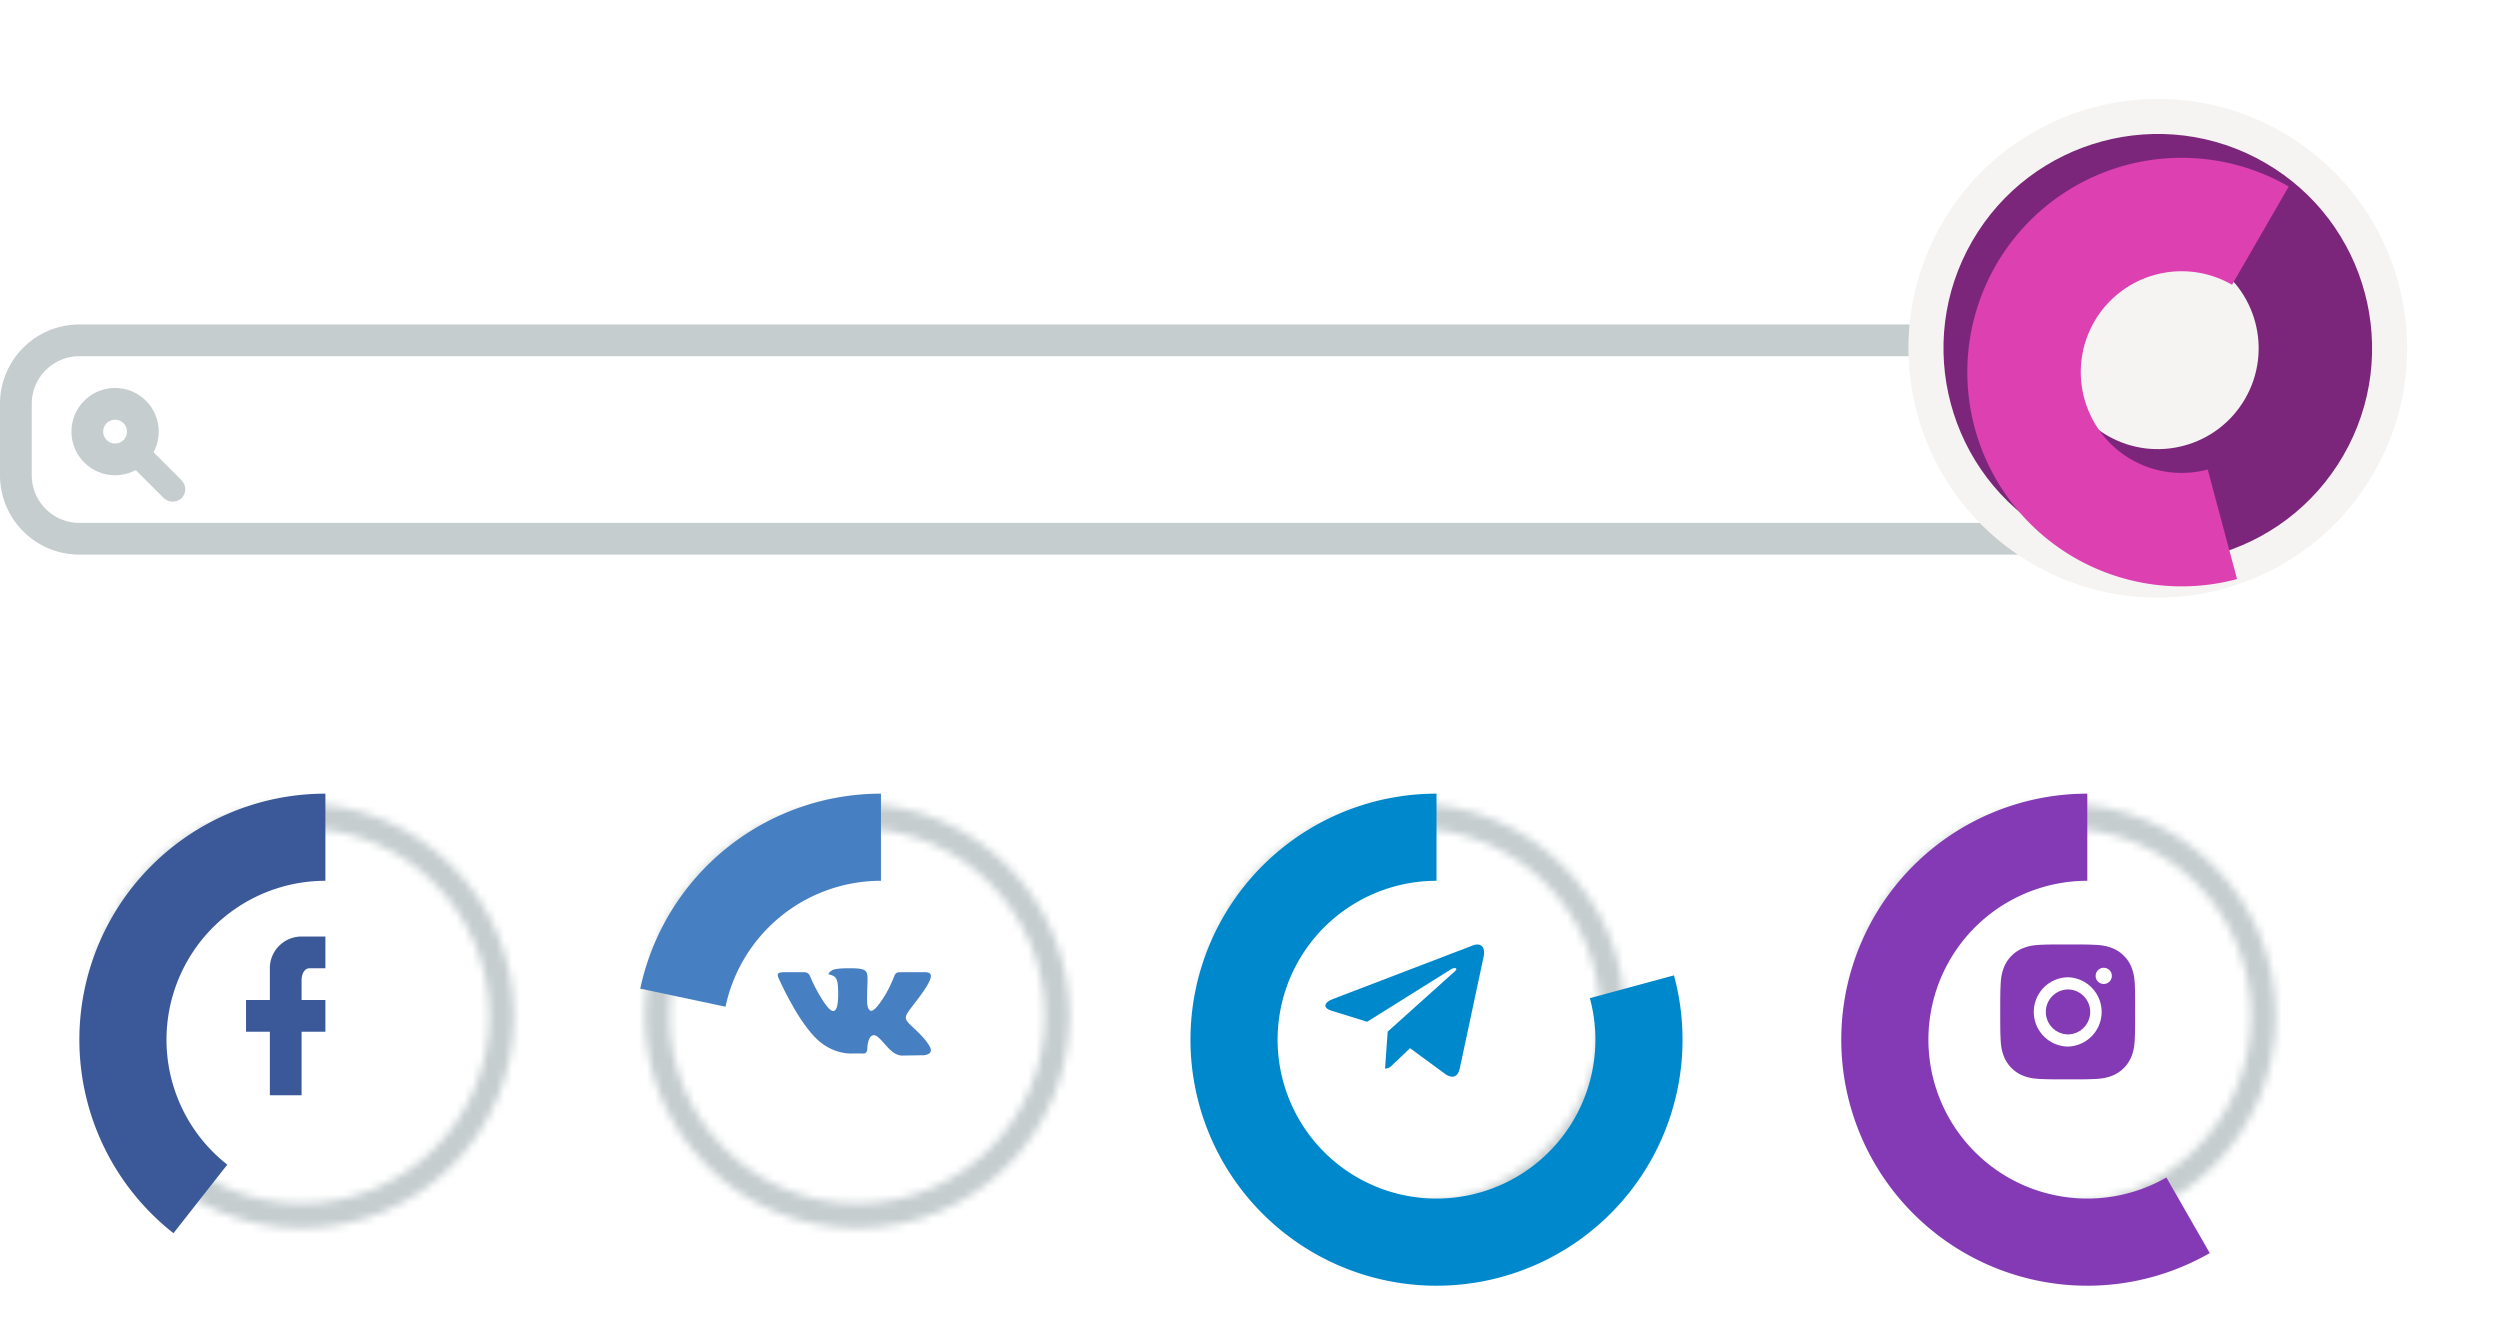 <svg width="315" height="167" viewBox="0 0 315 167" fill="none" xmlns="http://www.w3.org/2000/svg"><path d="M174.848 129.985l-.331 4.653c.473 0 .678-.203.924-.448l2.219-2.12 4.598 3.367c.844.47 1.438.223 1.665-.776l3.019-14.143.001-.001c.267-1.247-.451-1.734-1.273-1.428l-17.742 6.792c-1.21.47-1.192 1.145-.205 1.451l4.535 1.411 10.536-6.593c.496-.328.947-.146.576.182l-8.522 7.653z" fill="#08C"/><mask id="a" fill="#fff"><path fill-rule="evenodd" clip-rule="evenodd" d="M204.755 128c0 14.777-11.978 26.755-26.755 26.755S151.244 142.777 151.244 128s11.979-26.756 26.756-26.756c14.777 0 26.755 11.979 26.755 26.756zM178 151.644c13.058 0 23.644-10.586 23.644-23.644 0-13.058-10.586-23.644-23.644-23.644-13.058 0-23.644 10.586-23.644 23.644 0 13.058 10.586 23.644 23.644 23.644z"/></mask><path d="M178 158.755c16.986 0 30.755-13.769 30.755-30.755h-8c0 12.567-10.188 22.755-22.755 22.755v8zM147.244 128c0 16.986 13.77 30.755 30.756 30.755v-8c-12.568 0-22.756-10.188-22.756-22.755h-8zM178 97.244c-16.986 0-30.756 13.77-30.756 30.756h8c0-12.568 10.188-22.756 22.756-22.756v-8zM208.755 128c0-16.986-13.769-30.756-30.755-30.756v8c12.567 0 22.755 10.188 22.755 22.756h8zm-11.111 0c0 10.849-8.795 19.644-19.644 19.644v8c15.268 0 27.644-12.376 27.644-27.644h-8zM178 108.356c10.849 0 19.644 8.795 19.644 19.644h8c0-15.268-12.376-27.644-27.644-27.644v8zM158.356 128c0-10.849 8.795-19.644 19.644-19.644v-8c-15.268 0-27.644 12.376-27.644 27.644h8zM178 147.644c-10.849 0-19.644-8.795-19.644-19.644h-8c0 15.268 12.376 27.644 27.644 27.644v-8z" fill="#C5CDCF" mask="url(#a)"/><g filter="url(#filter0_d)"><path d="M178 97a30.996 30.996 0 00-29.362 21.055 30.998 30.998 0 0010.523 34.564 30.996 30.996 0 0036.114 1.122 31.01 31.01 0 0011.764-14.889 31.008 31.008 0 00.883-18.956l-10.598 2.871a20.023 20.023 0 01-19.945 25.243 20.016 20.016 0 01-18.341-26.433A20.021 20.021 0 01178 107.98V97z" fill="#08C"/></g><mask id="b" fill="#fff"><path fill-rule="evenodd" clip-rule="evenodd" d="M64.755 128c0 14.777-11.978 26.755-26.755 26.755S11.244 142.777 11.244 128 23.224 101.244 38 101.244c14.777 0 26.755 11.979 26.755 26.756zM38 151.644c13.059 0 23.644-10.586 23.644-23.644 0-13.058-10.585-23.644-23.644-23.644-13.058 0-23.644 10.586-23.644 23.644 0 13.058 10.586 23.644 23.644 23.644z"/></mask><path d="M38 158.755c16.986 0 30.755-13.769 30.755-30.755h-8c0 12.567-10.188 22.755-22.755 22.755v8zM7.244 128c0 16.986 13.77 30.755 30.756 30.755v-8c-12.568 0-22.756-10.188-22.756-22.755h-8zM38 97.244c-16.986 0-30.756 13.77-30.756 30.756h8c0-12.568 10.188-22.756 22.756-22.756v-8zM68.755 128c0-16.986-13.77-30.756-30.755-30.756v8c12.568 0 22.755 10.188 22.755 22.756h8zm-11.11 0c0 10.849-8.796 19.644-19.645 19.644v8c15.268 0 27.644-12.376 27.644-27.644h-8zM38 108.356c10.85 0 19.644 8.795 19.644 19.644h8c0-15.268-12.376-27.644-27.644-27.644v8zM18.356 128c0-10.849 8.795-19.644 19.644-19.644v-8c-15.268 0-27.644 12.376-27.644 27.644h8zM38 147.644c-10.85 0-19.644-8.795-19.644-19.644h-8c0 15.268 12.376 27.644 27.644 27.644v-8z" fill="#C5CDCF" mask="url(#b)"/><g filter="url(#filter1_d)"><path d="M38 97a30.997 30.997 0 00-29.299 20.872 31 31 0 0010.155 34.51l6.78-8.636a20.017 20.017 0 01-6.558-22.287A20.022 20.022 0 0138 107.98V97z" fill="#3B5999"/></g><path d="M41 118v4h-2c-.69 0-1 .81-1 1.5v2.5h3v4h-3v8h-4v-8h-3v-4h3v-4a3.998 3.998 0 014-4h3z" fill="#3B5999"/><mask id="c" fill="#fff"><path fill-rule="evenodd" clip-rule="evenodd" d="M134.755 128c0 14.777-11.978 26.755-26.755 26.755S81.244 142.777 81.244 128s11.98-26.756 26.756-26.756c14.777 0 26.755 11.979 26.755 26.756zM108 151.644c13.058 0 23.644-10.586 23.644-23.644 0-13.058-10.586-23.644-23.644-23.644-13.058 0-23.644 10.586-23.644 23.644 0 13.058 10.586 23.644 23.644 23.644z"/></mask><path d="M108 158.755c16.986 0 30.755-13.769 30.755-30.755h-8c0 12.567-10.188 22.755-22.755 22.755v8zM77.244 128c0 16.986 13.77 30.755 30.756 30.755v-8c-12.568 0-22.756-10.188-22.756-22.755h-8zM108 97.244c-16.986 0-30.756 13.77-30.756 30.756h8c0-12.568 10.188-22.756 22.756-22.756v-8zM138.755 128c0-16.986-13.769-30.756-30.755-30.756v8c12.567 0 22.755 10.188 22.755 22.756h8zm-11.111 0c0 10.849-8.795 19.644-19.644 19.644v8c15.268 0 27.644-12.376 27.644-27.644h-8zM108 108.356c10.849 0 19.644 8.795 19.644 19.644h8c0-15.268-12.376-27.644-27.644-27.644v8zM88.356 128c0-10.849 8.795-19.644 19.644-19.644v-8c-15.268 0-27.644 12.376-27.644 27.644h8zM108 147.644c-10.85 0-19.644-8.795-19.644-19.644h-8c0 15.268 12.376 27.644 27.644 27.644v-8z" fill="#C5CDCF" mask="url(#c)"/><g filter="url(#filter2_d)"><path d="M108 97a31.001 31.001 0 00-30.325 24.567l10.74 2.279A20.018 20.018 0 01108 107.98V97z" fill="#4680C2"/></g><path d="M115.2 129.6c1.55 1.44 1.87 2.13 1.92 2.22.64 1.06-.7 1.14-.7 1.14l-2.58.04s-.56.11-1.28-.39c-.97-.66-1.9-2.39-2.59-2.16-.71.23-.69 1.78-.69 1.78s0 .22-.16.39c-.18.19-.53.12-.53.12h-1.15s-2.55.26-4.78-2.07c-2.45-2.54-4.61-7.54-4.61-7.54s-.12-.3.01-.47c.15-.16.57-.16.57-.16h2.76s.27 0 .44.16c.15.11.24.34.24.34s.44 1.11 1.04 2.13c1.15 1.99 1.68 2.42 2.05 2.21.6-.31.43-2.81.43-2.81s.01-.91-.29-1.31c-.23-.31-.67-.41-.86-.43-.16-.02.1-.38.43-.55.5-.24 1.37-.24 2.41-.24.81 0 1.04.06 1.35.13.96.23.63 1.12.63 3.24 0 .69-.1 1.63.37 1.96.21.14.73.02 2.03-2.17.6-1.04 1.06-2.27 1.06-2.27s.1-.21.25-.31c.16-.08.38-.08.38-.08h2.9s.88-.1 1.02.29c.15.41-.33 1.38-1.52 2.95-1.94 2.6-2.16 2.36-.55 3.86z" fill="#4680C2"/><path d="M2 50.883a8 8 0 018-8h259a8 8 0 018 8v9a8 8 0 01-8 8H10a8 8 0 01-8-8v-9z" stroke="#C5CDCF" stroke-width="4"/><circle cx="271.883" cy="43.883" r="31.419" transform="rotate(-60 271.883 43.883)" fill="#F6F4F2"/><path fill-rule="evenodd" clip-rule="evenodd" d="M295.265 57.383c7.456-12.914 3.032-29.427-9.882-36.883-12.914-7.456-29.427-3.031-36.883 9.883-7.456 12.914-3.031 29.427 9.883 36.882 12.914 7.456 29.427 3.032 36.882-9.882zm-12.379-7.147c3.509-6.078 1.427-13.848-4.65-17.357-6.078-3.509-13.848-1.426-17.357 4.65-3.509 6.078-1.426 13.849 4.651 17.357 6.077 3.509 13.848 1.427 17.356-4.65z" fill="#7C267B"/><g filter="url(#filter3_d)"><path d="M285.383 20.5a27.003 27.003 0 00-35.447 7.656 26.997 26.997 0 00-3.323 25.237 27.002 27.002 0 0032.258 16.57l-3.7-13.808a12.703 12.703 0 01-15.179-7.797 12.714 12.714 0 011.563-11.876 12.705 12.705 0 0116.68-3.602l7.148-12.38z" fill="#DC40B1"/></g><circle cx="14.5" cy="54.383" r="3.5" stroke="#C5CDCF" stroke-width="4"/><rect x="16.733" y="57.736" width="1.584" height="7.109" rx=".792" transform="rotate(-45 16.733 57.736)" stroke="#C5CDCF" stroke-width="1.584"/><mask id="d" fill="#fff"><path fill-rule="evenodd" clip-rule="evenodd" d="M286.755 128c0 14.777-11.978 26.755-26.755 26.755S233.244 142.777 233.244 128s11.979-26.756 26.756-26.756c14.777 0 26.755 11.979 26.755 26.756zM260 151.644c13.058 0 23.644-10.586 23.644-23.644 0-13.058-10.586-23.644-23.644-23.644-13.058 0-23.644 10.586-23.644 23.644 0 13.058 10.586 23.644 23.644 23.644z"/></mask><path d="M260 158.755c16.986 0 30.755-13.769 30.755-30.755h-8c0 12.567-10.188 22.755-22.755 22.755v8zM229.244 128c0 16.986 13.77 30.755 30.756 30.755v-8c-12.568 0-22.756-10.188-22.756-22.755h-8zM260 97.244c-16.986 0-30.756 13.77-30.756 30.756h8c0-12.568 10.188-22.756 22.756-22.756v-8zM290.755 128c0-16.986-13.769-30.756-30.755-30.756v8c12.567 0 22.755 10.188 22.755 22.756h8zm-11.111 0c0 10.849-8.795 19.644-19.644 19.644v8c15.268 0 27.644-12.376 27.644-27.644h-8zM260 108.356c10.849 0 19.644 8.795 19.644 19.644h8c0-15.268-12.376-27.644-27.644-27.644v8zM240.356 128c0-10.849 8.795-19.644 19.644-19.644v-8c-15.268 0-27.644 12.376-27.644 27.644h8zM260 147.644c-10.849 0-19.644-8.795-19.644-19.644h-8c0 15.268 12.376 27.644 27.644 27.644v-8z" fill="#C5CDCF" mask="url(#d)"/><g filter="url(#filter4_d)"><path d="M260 97a31.005 31.005 0 00-24.582 12.112 30.995 30.995 0 00-5.372 26.872 30.993 30.993 0 0018.035 20.633 30.998 30.998 0 0027.349-1.73l-5.465-9.523a20.033 20.033 0 01-17.663 1.117 20.024 20.024 0 01-11.934-22.406A20.02 20.02 0 01260 107.98V97z" fill="#833AB4"/></g><path fill-rule="evenodd" clip-rule="evenodd" d="M268.983 123.998c-.04-.903-.186-1.524-.395-2.062a4.145 4.145 0 00-.983-1.508 4.19 4.19 0 00-1.504-.98c-.542-.209-1.159-.355-2.063-.395-.91-.043-1.198-.053-3.507-.053-2.308 0-2.597.01-3.503.05-.903.04-1.524.186-2.062.395a4.145 4.145 0 00-1.508.983 4.19 4.19 0 00-.98 1.504c-.209.542-.355 1.159-.395 2.063-.043.91-.053 1.199-.053 3.507s.01 2.597.05 3.503c.039.904.186 1.525.395 2.063.216.571.551 1.082.983 1.507.425.432.94.768 1.504.98.542.209 1.159.355 2.063.395.906.04 1.195.05 3.503.05s2.597-.01 3.504-.05c.903-.04 1.524-.186 2.062-.395a4.35 4.35 0 002.488-2.487c.209-.542.355-1.159.395-2.063.039-.906.049-1.195.049-3.503s-.003-2.597-.043-3.504zm-8.451-.863a4.368 4.368 0 000 8.734 4.368 4.368 0 000-8.734zm0 7.2a2.834 2.834 0 010-5.666 2.833 2.833 0 010 5.666zm4.539-6.354a1.02 1.02 0 100-2.04 1.02 1.02 0 000 2.04z" fill="#833AB4"/><defs><filter id="filter0_d" x="145" y="95" width="72" height="72" filterUnits="userSpaceOnUse" color-interpolation-filters="sRGB"><feFlood flood-opacity="0" result="BackgroundImageFix"/><feColorMatrix in="SourceAlpha" values="0 0 0 0 0 0 0 0 0 0 0 0 0 0 0 0 0 0 127 0"/><feOffset dx="3" dy="3"/><feGaussianBlur stdDeviation="2.5"/><feColorMatrix values="0 0 0 0 0.571 0 0 0 0 0.857 0 0 0 0 1 0 0 0 1 0"/><feBlend in2="BackgroundImageFix" result="effect1_dropShadow"/><feBlend in="SourceGraphic" in2="effect1_dropShadow" result="shape"/></filter><filter id="filter1_d" x="5" y="95" width="41" height="65.382" filterUnits="userSpaceOnUse" color-interpolation-filters="sRGB"><feFlood flood-opacity="0" result="BackgroundImageFix"/><feColorMatrix in="SourceAlpha" values="0 0 0 0 0 0 0 0 0 0 0 0 0 0 0 0 0 0 127 0"/><feOffset dx="3" dy="3"/><feGaussianBlur stdDeviation="2.5"/><feColorMatrix values="0 0 0 0 0.517 0 0 0 0 0.659 0 0 0 0 0.963 0 0 0 1 0"/><feBlend in2="BackgroundImageFix" result="effect1_dropShadow"/><feBlend in="SourceGraphic" in2="effect1_dropShadow" result="shape"/></filter><filter id="filter2_d" x="75.675" y="95" width="40.325" height="36.846" filterUnits="userSpaceOnUse" color-interpolation-filters="sRGB"><feFlood flood-opacity="0" result="BackgroundImageFix"/><feColorMatrix in="SourceAlpha" values="0 0 0 0 0 0 0 0 0 0 0 0 0 0 0 0 0 0 127 0"/><feOffset dx="3" dy="3"/><feGaussianBlur stdDeviation="2.5"/><feColorMatrix values="0 0 0 0 0.583 0 0 0 0 0.778 0 0 0 0 1 0 0 0 1 0"/><feBlend in2="BackgroundImageFix" result="effect1_dropShadow"/><feBlend in="SourceGraphic" in2="effect1_dropShadow" result="shape"/></filter><filter id="filter3_d" x="242.883" y="14.883" width="50.5" height="64" filterUnits="userSpaceOnUse" color-interpolation-filters="sRGB"><feFlood flood-opacity="0" result="BackgroundImageFix"/><feColorMatrix in="SourceAlpha" values="0 0 0 0 0 0 0 0 0 0 0 0 0 0 0 0 0 0 127 0"/><feOffset dx="3" dy="3"/><feGaussianBlur stdDeviation="2.5"/><feColorMatrix values="0 0 0 0 0.713 0 0 0 0 0.175 0 0 0 0 0.564 0 0 0 0.4 0"/><feBlend in2="BackgroundImageFix" result="effect1_dropShadow"/><feBlend in="SourceGraphic" in2="effect1_dropShadow" result="shape"/></filter><filter id="filter4_d" x="227" y="95" width="56.43" height="72" filterUnits="userSpaceOnUse" color-interpolation-filters="sRGB"><feFlood flood-opacity="0" result="BackgroundImageFix"/><feColorMatrix in="SourceAlpha" values="0 0 0 0 0 0 0 0 0 0 0 0 0 0 0 0 0 0 127 0"/><feOffset dx="3" dy="3"/><feGaussianBlur stdDeviation="2.5"/><feColorMatrix values="0 0 0 0 0.895 0 0 0 0 0.738 0 0 0 0 1 0 0 0 1 0"/><feBlend in2="BackgroundImageFix" result="effect1_dropShadow"/><feBlend in="SourceGraphic" in2="effect1_dropShadow" result="shape"/></filter></defs></svg>